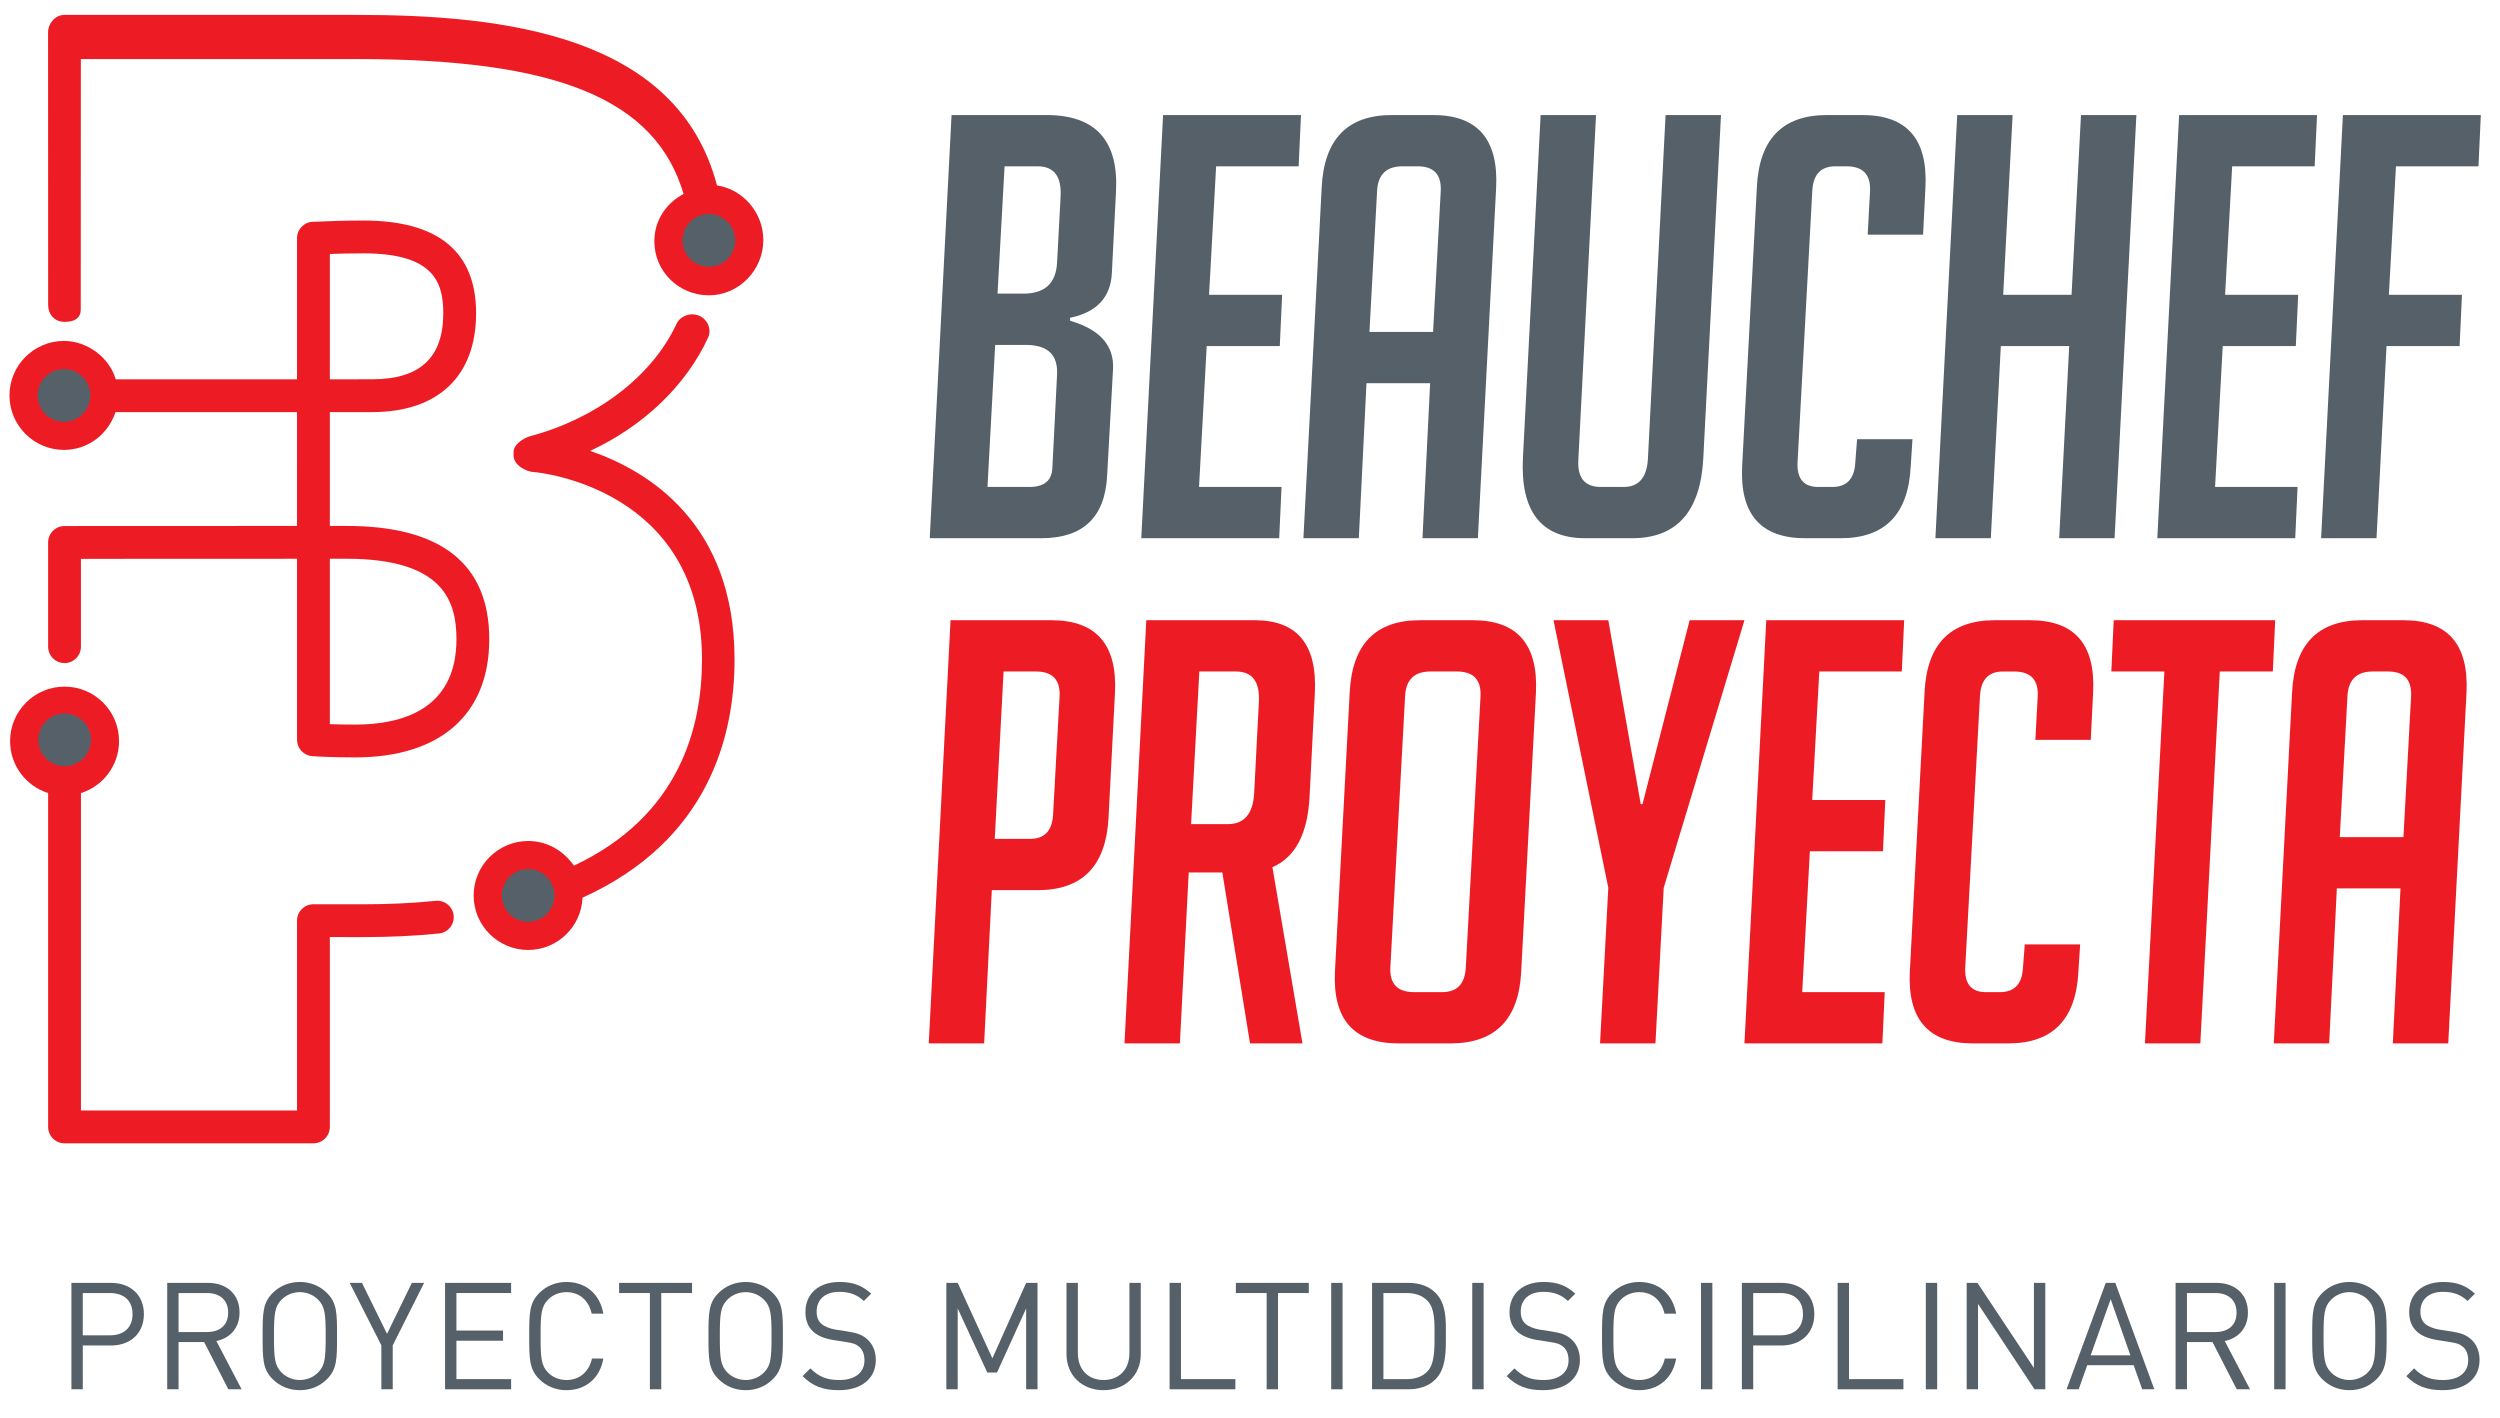 <?xml version="1.0" encoding="UTF-8" standalone="no"?>
<!-- Created with Inkscape (http://www.inkscape.org/) -->

<svg
   xmlns:dc="http://purl.org/dc/elements/1.1/"
   xmlns:cc="http://creativecommons.org/ns#"
   xmlns:rdf="http://www.w3.org/1999/02/22-rdf-syntax-ns#"
   xmlns:svg="http://www.w3.org/2000/svg"
   xmlns="http://www.w3.org/2000/svg"
   xmlns:sodipodi="http://sodipodi.sourceforge.net/DTD/sodipodi-0.dtd"
   xmlns:inkscape="http://www.inkscape.org/namespaces/inkscape"
   id="svg2"
   version="1.1"
   inkscape:version="0.91 r13725"
   xml:space="preserve"
   width="353.624"
   height="200.6"
   viewBox="0 0 353.624 200.6"
   sodipodi:docname="beauchef_proyecta_horizontal.svg"><defs
     id="defs6"><clipPath
       clipPathUnits="userSpaceOnUse"
       id="clipPath18"><path
         d="M 0,0 566,0 566,566 0,566 0,0 Z"
         id="path20"
         inkscape:connector-curvature="0" /></clipPath><clipPath
       clipPathUnits="userSpaceOnUse"
       id="clipPath24"><path
         d="m 41,44 479,0 0,480 -479,0 0,-480 z"
         id="path26"
         inkscape:connector-curvature="0" /></clipPath><clipPath
       clipPathUnits="userSpaceOnUse"
       id="clipPath28"><path
         d="m 41,44 479,0 0,480 -479,0 0,-480 z"
         id="path30"
         inkscape:connector-curvature="0" /></clipPath><clipPath
       clipPathUnits="userSpaceOnUse"
       id="clipPath32"><path
         d="m 0,566.93 566.93,0 L 566.93,0 0,0 0,566.93 Z"
         id="path34"
         inkscape:connector-curvature="0" /></clipPath><clipPath
       clipPathUnits="userSpaceOnUse"
       id="clipPath36"><path
         d="m 41,44 479,0 0,480 -479,0 0,-480 z"
         id="path38"
         inkscape:connector-curvature="0" /></clipPath><clipPath
       clipPathUnits="userSpaceOnUse"
       id="clipPath40"><path
         d="m 41,44 479,0 0,480 -479,0 0,-480 z"
         id="path42"
         inkscape:connector-curvature="0" /></clipPath></defs><sodipodi:namedview
     pagecolor="#ffffff"
     bordercolor="#666666"
     borderopacity="1"
     objecttolerance="10"
     gridtolerance="10"
     guidetolerance="10"
     inkscape:pageopacity="0"
     inkscape:pageshadow="2"
     inkscape:window-width="1855"
     inkscape:window-height="1056"
     id="namedview4"
     showgrid="false"
     inkscape:zoom="2.6394729"
     inkscape:cx="208.03657"
     inkscape:cy="80.051995"
     inkscape:window-x="65"
     inkscape:window-y="24"
     inkscape:window-maximized="1"
     inkscape:current-layer="g60" /><g
     id="g10"
     inkscape:groupmode="layer"
     inkscape:label="logo_bp_1"
     transform="matrix(1.25,0,0,-1.25,-298.607,455.693)"><g
       id="g12" /><g
       clip-path="url(#clipPath18)"
       id="g16"><g
         id="g22" /><g
         id="g48" /><g
         id="g58"><g
           id="g60"
           clip-path="url(#clipPath32)"><path
             d="m 351.765,331.328 2.934,0 c 2.402,0 3.669,1.156 3.802,3.468 l 0.4,7.47 c 0.134,2.311 -0.734,3.468 -2.601,3.468 l -3.736,0 -0.799,-14.406 z m -1.135,-21.877 4.736,0 c 1.644,0 2.512,0.689 2.601,2.068 l 0.534,10.604 c 0.133,2.268 -1.045,3.402 -3.535,3.402 l -3.468,0 -0.868,-16.074 z m 9.339,18.808 c 3.378,-0.978 5.001,-2.8 4.868,-5.469 l -0.667,-12.005 c -0.223,-4.758 -2.713,-7.136 -7.47,-7.136 l -12.606,0 2.469,47.887 10.737,0 c 5.557,0 8.181,-2.89 7.871,-8.67 l -0.468,-9.204 c -0.133,-2.757 -1.712,-4.447 -4.734,-5.068 l 0,-0.335 z"
             style="fill:#556068;fill-opacity:1;fill-rule:nonzero;stroke:none"
             id="path64"
             inkscape:connector-curvature="0" /><path
             d="m 368.032,303.649 2.468,47.887 15.606,0 -0.267,-5.802 -9.337,0 -0.8,-14.539 8.271,0 -0.267,-5.803 -8.271,0 -0.867,-15.941 9.337,0 -0.266,-5.802 -15.607,0 z"
             style="fill:#556068;fill-opacity:1;fill-rule:nonzero;stroke:none"
             id="path66"
             inkscape:connector-curvature="0" /><path
             d="m 401.052,326.993 0.868,15.94 c 0.088,1.867 -0.779,2.801 -2.601,2.801 l -1.735,0 c -1.823,0 -2.779,-0.934 -2.868,-2.801 l -0.866,-15.94 7.202,0 z m -8.403,-23.344 -6.27,0 2.068,39.684 c 0.267,5.469 2.912,8.203 7.936,8.203 l 4.669,0 c 5.025,0 7.404,-2.734 7.137,-8.203 l -2.068,-39.684 -6.269,0 0.867,17.541 -7.203,0 -0.867,-17.541 z"
             style="fill:#556068;fill-opacity:1;fill-rule:nonzero;stroke:none"
             id="path68"
             inkscape:connector-curvature="0" /><path
             d="m 433.632,351.536 -2.001,-38.817 c -0.311,-6.047 -3.002,-9.07 -8.07,-9.07 l -5.269,0 c -5.025,0 -7.382,3.045 -7.07,9.137 l 2.001,38.75 6.269,0 -2,-38.95 c -0.134,-2.091 0.71,-3.135 2.534,-3.135 l 2.601,0 c 1.689,0 2.601,1.044 2.734,3.135 l 2.001,38.95 6.27,0 z"
             style="fill:#556068;fill-opacity:1;fill-rule:nonzero;stroke:none"
             id="path70"
             inkscape:connector-curvature="0" /><path
             d="m 455.301,314.854 -0.2,-3.068 c -0.266,-5.425 -2.913,-8.137 -7.936,-8.137 l -4.002,0 c -5.025,0 -7.404,2.712 -7.137,8.137 l 1.668,31.614 c 0.267,5.424 2.911,8.136 7.937,8.136 l 4.001,0 c 5.024,0 7.403,-2.712 7.137,-8.136 l -0.267,-5.403 -6.27,0 0.267,4.935 c 0.089,1.868 -0.8,2.802 -2.667,2.802 l -1.267,0 c -1.646,0 -2.513,-0.934 -2.601,-2.802 l -1.668,-30.679 c -0.09,-1.868 0.689,-2.802 2.334,-2.802 l 1.601,0 c 1.644,0 2.512,0.934 2.601,2.802 l 0.201,2.601 6.268,0 z"
             style="fill:#556068;fill-opacity:1;fill-rule:nonzero;stroke:none"
             id="path72"
             inkscape:connector-curvature="0" /><path
             d="m 471.901,303.649 1.135,21.743 -7.738,0 -1.133,-21.743 -6.27,0 2.468,47.887 6.27,0 -1.068,-20.341 7.737,0 1.067,20.341 6.269,0 -2.467,-47.887 -6.27,0 z"
             style="fill:#556068;fill-opacity:1;fill-rule:nonzero;stroke:none"
             id="path74"
             inkscape:connector-curvature="0" /><path
             d="m 483.006,303.649 2.468,47.887 15.606,0 -0.267,-5.802 -9.337,0 -0.8,-14.539 8.271,0 -0.267,-5.803 -8.271,0 -0.867,-15.941 9.337,0 -0.266,-5.802 -15.607,0 z"
             style="fill:#556068;fill-opacity:1;fill-rule:nonzero;stroke:none"
             id="path76"
             inkscape:connector-curvature="0" /><path
             d="m 517.481,331.195 -0.267,-5.803 -8.271,0 -1.133,-21.743 -6.27,0 2.468,47.887 15.607,0 -0.267,-5.802 -9.337,0 -0.801,-14.539 8.271,0 z"
             style="fill:#556068;fill-opacity:1;fill-rule:nonzero;stroke:none"
             id="path78"
             inkscape:connector-curvature="0" /><path
             d="m 351.452,269.627 4.001,0 c 1.645,0 2.512,0.934 2.602,2.802 l 0.733,13.338 c 0.089,1.868 -0.801,2.802 -2.667,2.802 l -3.669,0 -1,-18.942 z m -5.003,24.744 11.405,0 c 5.07,0 7.47,-2.735 7.203,-8.204 l -0.733,-14.206 c -0.312,-5.425 -2.979,-8.136 -8.004,-8.136 l -5.202,0 -0.867,-17.341 -6.269,0 2.467,47.887 z"
             style="fill:#ed1c24;fill-opacity:1;fill-rule:nonzero;stroke:none"
             id="path80"
             inkscape:connector-curvature="0" /><path
             d="m 373.668,271.295 4.135,0 c 1.868,0 2.868,1.156 3.001,3.468 l 0.534,10.338 c 0.133,2.311 -0.733,3.468 -2.601,3.468 l -4.135,0 -0.934,-17.274 z m -5.069,23.076 12.272,0 c 4.802,0 7.07,-2.735 6.804,-8.204 l -0.601,-11.804 c -0.223,-4.181 -1.623,-6.827 -4.202,-7.937 l 3.401,-19.942 -5.935,0 -3.135,19.342 -3.802,0 -1,-19.342 -6.269,0 2.467,47.887 z"
             style="fill:#ed1c24;fill-opacity:1;fill-rule:nonzero;stroke:none"
             id="path82"
             inkscape:connector-curvature="0" /><path
             d="m 398.885,252.286 3.201,0 c 1.689,0 2.578,0.934 2.668,2.802 l 1.667,30.679 c 0.089,1.868 -0.8,2.802 -2.668,2.802 l -3.001,0 c -1.824,0 -2.779,-0.934 -2.867,-2.802 l -1.668,-30.679 c -0.09,-1.868 0.8,-2.802 2.668,-2.802 m -1.734,-5.802 c -5.069,0 -7.471,2.711 -7.204,8.137 l 1.668,31.546 c 0.267,5.469 2.911,8.204 7.937,8.204 l 6.003,0 c 5.023,0 7.403,-2.735 7.136,-8.204 l -1.667,-31.546 c -0.267,-5.426 -2.935,-8.137 -8.004,-8.137 l -5.869,0 z"
             style="fill:#ed1c24;fill-opacity:1;fill-rule:nonzero;stroke:none"
             id="path84"
             inkscape:connector-curvature="0" /><path
             d="m 426.217,246.484 -6.27,0 0.934,17.608 -6.202,30.279 6.202,0 3.669,-20.809 0.2,0 5.336,20.809 6.202,0 -9.137,-30.279 -0.934,-17.608 z"
             style="fill:#ed1c24;fill-opacity:1;fill-rule:nonzero;stroke:none"
             id="path86"
             inkscape:connector-curvature="0" /><path
             d="m 436.287,246.484 2.468,47.887 15.606,0 -0.267,-5.802 -9.337,0 -0.8,-14.539 8.271,0 -0.267,-5.803 -8.271,0 -0.867,-15.941 9.337,0 -0.266,-5.802 -15.607,0 z"
             style="fill:#ed1c24;fill-opacity:1;fill-rule:nonzero;stroke:none"
             id="path88"
             inkscape:connector-curvature="0" /><path
             d="m 474.276,257.688 -0.2,-3.068 c -0.266,-5.425 -2.913,-8.137 -7.936,-8.137 l -4.002,0 c -5.025,0 -7.404,2.712 -7.137,8.137 l 1.668,31.614 c 0.267,5.424 2.911,8.136 7.937,8.136 l 4.001,0 c 5.024,0 7.403,-2.712 7.137,-8.136 l -0.267,-5.403 -6.27,0 0.267,4.935 c 0.089,1.868 -0.8,2.802 -2.667,2.802 l -1.267,0 c -1.646,0 -2.513,-0.934 -2.601,-2.802 l -1.668,-30.679 c -0.09,-1.868 0.689,-2.802 2.334,-2.802 l 1.601,0 c 1.644,0 2.512,0.934 2.601,2.802 l 0.201,2.601 6.268,0 z"
             style="fill:#ed1c24;fill-opacity:1;fill-rule:nonzero;stroke:none"
             id="path90"
             inkscape:connector-curvature="0" /><path
             d="m 490.076,288.569 -2.201,-42.085 -6.269,0 2.2,42.085 -6.002,0 0.267,5.802 18.275,0 -0.267,-5.802 -6.003,0 z"
             style="fill:#ed1c24;fill-opacity:1;fill-rule:nonzero;stroke:none"
             id="path92"
             inkscape:connector-curvature="0" /><path
             d="m 510.858,269.827 0.867,15.94 c 0.089,1.867 -0.779,2.801 -2.601,2.801 l -1.735,0 c -1.824,0 -2.778,-0.934 -2.867,-2.801 l -0.867,-15.94 7.203,0 z m -8.404,-23.344 -6.269,0 2.068,39.684 c 0.267,5.469 2.911,8.203 7.936,8.203 l 4.669,0 c 5.024,0 7.403,-2.734 7.136,-8.203 l -2.067,-39.684 -6.27,0 0.867,17.541 -7.202,0 -0.868,-17.541 z"
             style="fill:#ed1c24;fill-opacity:1;fill-rule:nonzero;stroke:none"
             id="path94"
             inkscape:connector-curvature="0" /><path
             d="m 251.33,218.235 -3.078,0 0,-4.786 3.078,0 c 1.505,0 2.554,0.812 2.554,2.402 0,1.589 -1.049,2.384 -2.554,2.384 m 0.118,-5.936 -3.196,0 0,-4.955 -1.285,0 0,12.041 4.481,0 c 2.199,0 3.721,-1.37 3.721,-3.534 0,-2.165 -1.522,-3.552 -3.721,-3.552"
             style="fill:#556068;fill-opacity:1;fill-rule:nonzero;stroke:none"
             id="path96"
             inkscape:connector-curvature="0" /><path
             d="m 262.305,218.235 -3.213,0 0,-4.414 3.213,0 c 1.404,0 2.401,0.727 2.401,2.199 0,1.471 -0.997,2.215 -2.401,2.215 m 2.418,-10.891 -2.739,5.344 -2.892,0 0,-5.344 -1.285,0 0,12.041 4.616,0 c 2.097,0 3.569,-1.268 3.569,-3.349 0,-1.758 -1.066,-2.908 -2.622,-3.23 l 2.858,-5.462 -1.505,0 z"
             style="fill:#556068;fill-opacity:1;fill-rule:nonzero;stroke:none"
             id="path98"
             inkscape:connector-curvature="0" /><path
             d="m 274.894,217.474 c -0.524,0.541 -1.285,0.862 -2.08,0.862 -0.795,0 -1.556,-0.321 -2.08,-0.862 -0.761,-0.778 -0.846,-1.59 -0.846,-4.109 0,-2.52 0.085,-3.332 0.846,-4.11 0.524,-0.541 1.285,-0.862 2.08,-0.862 0.795,0 1.556,0.321 2.08,0.862 0.761,0.778 0.846,1.59 0.846,4.11 0,2.519 -0.085,3.331 -0.846,4.109 m 0.998,-8.98 c -0.812,-0.812 -1.877,-1.251 -3.078,-1.251 -1.201,0 -2.266,0.439 -3.078,1.251 -1.133,1.133 -1.133,2.317 -1.133,4.871 0,2.553 0,3.737 1.133,4.87 0.812,0.812 1.877,1.251 3.078,1.251 1.201,0 2.266,-0.439 3.078,-1.251 1.133,-1.133 1.133,-2.317 1.133,-4.87 0,-2.554 0,-3.738 -1.133,-4.871"
             style="fill:#556068;fill-opacity:1;fill-rule:nonzero;stroke:none"
             id="path100"
             inkscape:connector-curvature="0" /><path
             d="m 283.326,212.316 0,-4.972 -1.285,0 0,4.972 -3.585,7.069 1.386,0 2.841,-5.767 2.808,5.767 1.386,0 -3.551,-7.069 z"
             style="fill:#556068;fill-opacity:1;fill-rule:nonzero;stroke:none"
             id="path102"
             inkscape:connector-curvature="0" /><path
             d="m 289.248,207.344 0,12.041 7.475,0 0,-1.15 -6.19,0 0,-4.245 5.277,0 0,-1.15 -5.277,0 0,-4.346 6.19,0 0,-1.15 -7.475,0 z"
             style="fill:#556068;fill-opacity:1;fill-rule:nonzero;stroke:none"
             id="path104"
             inkscape:connector-curvature="0" /><path
             d="m 302.983,207.242 c -1.184,0 -2.266,0.44 -3.078,1.251 -1.133,1.133 -1.133,2.317 -1.133,4.871 0,2.553 0,3.737 1.133,4.87 0.812,0.812 1.894,1.252 3.078,1.252 2.165,0 3.771,-1.319 4.177,-3.585 l -1.319,0 c -0.321,1.471 -1.353,2.435 -2.858,2.435 -0.795,0 -1.556,-0.305 -2.08,-0.846 -0.761,-0.778 -0.846,-1.606 -0.846,-4.126 0,-2.52 0.085,-3.349 0.846,-4.127 0.524,-0.541 1.285,-0.845 2.08,-0.845 1.505,0 2.571,0.964 2.892,2.435 l 1.285,0 c -0.389,-2.266 -2.029,-3.585 -4.177,-3.585"
             style="fill:#556068;fill-opacity:1;fill-rule:nonzero;stroke:none"
             id="path106"
             inkscape:connector-curvature="0" /><path
             d="m 313.713,218.235 0,-10.891 -1.285,0 0,10.891 -3.484,0 0,1.15 8.253,0 0,-1.15 -3.484,0 z"
             style="fill:#556068;fill-opacity:1;fill-rule:nonzero;stroke:none"
             id="path108"
             inkscape:connector-curvature="0" /><path
             d="m 325.346,217.474 c -0.524,0.541 -1.285,0.862 -2.08,0.862 -0.795,0 -1.556,-0.321 -2.08,-0.862 -0.761,-0.778 -0.846,-1.59 -0.846,-4.109 0,-2.52 0.085,-3.332 0.846,-4.11 0.524,-0.541 1.285,-0.862 2.08,-0.862 0.795,0 1.556,0.321 2.08,0.862 0.761,0.778 0.846,1.59 0.846,4.11 0,2.519 -0.085,3.331 -0.846,4.109 m 0.998,-8.98 c -0.812,-0.812 -1.877,-1.251 -3.078,-1.251 -1.201,0 -2.266,0.439 -3.078,1.251 -1.133,1.133 -1.133,2.317 -1.133,4.871 0,2.553 0,3.737 1.133,4.87 0.812,0.812 1.877,1.251 3.078,1.251 1.201,0 2.266,-0.439 3.078,-1.251 1.133,-1.133 1.133,-2.317 1.133,-4.87 0,-2.554 0,-3.738 -1.133,-4.871"
             style="fill:#556068;fill-opacity:1;fill-rule:nonzero;stroke:none"
             id="path110"
             inkscape:connector-curvature="0" /><path
             d="m 333.832,207.242 c -1.81,0 -2.993,0.457 -4.126,1.59 l 0.879,0.879 c 0.998,-0.998 1.928,-1.319 3.281,-1.319 1.759,0 2.841,0.829 2.841,2.232 0,0.626 -0.186,1.167 -0.575,1.505 -0.389,0.339 -0.693,0.44 -1.573,0.575 l -1.403,0.22 c -0.948,0.152 -1.692,0.457 -2.216,0.913 -0.609,0.542 -0.913,1.286 -0.913,2.25 0,2.046 1.471,3.399 3.856,3.399 1.539,0 2.553,-0.389 3.585,-1.319 l -0.829,-0.829 c -0.744,0.677 -1.539,1.032 -2.807,1.032 -1.607,0 -2.537,-0.897 -2.537,-2.233 0,-0.591 0.169,-1.065 0.541,-1.386 0.372,-0.322 0.998,-0.558 1.624,-0.66 l 1.319,-0.203 c 1.133,-0.169 1.691,-0.406 2.198,-0.845 0.66,-0.559 1.015,-1.387 1.015,-2.385 0,-2.114 -1.657,-3.416 -4.16,-3.416"
             style="fill:#556068;fill-opacity:1;fill-rule:nonzero;stroke:none"
             id="path112"
             inkscape:connector-curvature="0" /><path
             d="m 355.004,207.344 0,9.149 -3.298,-7.255 -1.099,0 -3.348,7.255 0,-9.149 -1.286,0 0,12.041 1.286,0 3.923,-8.54 3.822,8.54 1.285,0 0,-12.041 -1.285,0 z"
             style="fill:#556068;fill-opacity:1;fill-rule:nonzero;stroke:none"
             id="path114"
             inkscape:connector-curvature="0" /><path
             d="m 363.764,207.242 c -2.435,0 -4.194,1.674 -4.194,4.076 l 0,8.066 1.285,0 0,-7.965 c 0,-1.826 1.15,-3.027 2.909,-3.027 1.759,0 2.926,1.201 2.926,3.027 l 0,7.965 1.285,0 0,-8.066 c 0,-2.402 -1.776,-4.076 -4.211,-4.076"
             style="fill:#556068;fill-opacity:1;fill-rule:nonzero;stroke:none"
             id="path116"
             inkscape:connector-curvature="0" /><path
             d="m 371.237,207.344 0,12.041 1.285,0 0,-10.891 6.156,0 0,-1.15 -7.441,0 z"
             style="fill:#556068;fill-opacity:1;fill-rule:nonzero;stroke:none"
             id="path118"
             inkscape:connector-curvature="0" /><path
             d="m 383.504,218.235 0,-10.891 -1.285,0 0,10.891 -3.484,0 0,1.15 8.253,0 0,-1.15 -3.484,0 z"
             style="fill:#556068;fill-opacity:1;fill-rule:nonzero;stroke:none"
             id="path120"
             inkscape:connector-curvature="0" /><path
             d="m 389.524,219.385 1.285,0 0,-12.041 -1.285,0 0,12.041 z"
             style="fill:#556068;fill-opacity:1;fill-rule:nonzero;stroke:none"
             id="path122"
             inkscape:connector-curvature="0" /><path
             d="m 400.422,217.355 c -0.626,0.643 -1.437,0.879 -2.368,0.879 l -2.621,0 0,-9.741 2.621,0 c 0.931,0 1.742,0.237 2.368,0.88 0.829,0.862 0.795,2.655 0.795,4.126 0,1.471 0.034,2.993 -0.795,3.856 m 0.896,-8.895 c -0.727,-0.728 -1.792,-1.117 -3.044,-1.117 l -4.126,0 0,12.041 4.126,0 c 1.252,0 2.317,-0.389 3.044,-1.116 1.252,-1.251 1.184,-3.095 1.184,-4.769 0,-1.674 0.068,-3.788 -1.184,-5.039"
             style="fill:#556068;fill-opacity:1;fill-rule:nonzero;stroke:none"
             id="path124"
             inkscape:connector-curvature="0" /><path
             d="m 405.486,219.385 1.285,0 0,-12.041 -1.285,0 0,12.041 z"
             style="fill:#556068;fill-opacity:1;fill-rule:nonzero;stroke:none"
             id="path126"
             inkscape:connector-curvature="0" /><path
             d="m 413.507,207.242 c -1.81,0 -2.993,0.457 -4.126,1.59 l 0.879,0.879 c 0.998,-0.998 1.928,-1.319 3.281,-1.319 1.759,0 2.841,0.829 2.841,2.232 0,0.626 -0.186,1.167 -0.575,1.505 -0.389,0.339 -0.693,0.44 -1.573,0.575 l -1.403,0.22 c -0.947,0.152 -1.692,0.457 -2.216,0.913 -0.609,0.542 -0.913,1.286 -0.913,2.25 0,2.046 1.471,3.399 3.856,3.399 1.539,0 2.553,-0.389 3.585,-1.319 l -0.829,-0.829 c -0.744,0.677 -1.539,1.032 -2.807,1.032 -1.607,0 -2.537,-0.897 -2.537,-2.233 0,-0.591 0.169,-1.065 0.541,-1.386 0.373,-0.322 0.998,-0.558 1.624,-0.66 l 1.319,-0.203 c 1.133,-0.169 1.691,-0.406 2.198,-0.845 0.66,-0.559 1.015,-1.387 1.015,-2.385 0,-2.114 -1.657,-3.416 -4.16,-3.416"
             style="fill:#556068;fill-opacity:1;fill-rule:nonzero;stroke:none"
             id="path128"
             inkscape:connector-curvature="0" /><path
             d="m 424.381,207.242 c -1.184,0 -2.266,0.44 -3.078,1.251 -1.133,1.133 -1.133,2.317 -1.133,4.871 0,2.553 0,3.737 1.133,4.87 0.812,0.812 1.894,1.252 3.078,1.252 2.165,0 3.771,-1.319 4.177,-3.585 l -1.319,0 c -0.321,1.471 -1.353,2.435 -2.858,2.435 -0.795,0 -1.556,-0.305 -2.08,-0.846 -0.761,-0.778 -0.846,-1.606 -0.846,-4.126 0,-2.52 0.085,-3.349 0.846,-4.127 0.524,-0.541 1.285,-0.845 2.08,-0.845 1.505,0 2.571,0.964 2.892,2.435 l 1.285,0 c -0.389,-2.266 -2.029,-3.585 -4.177,-3.585"
             style="fill:#556068;fill-opacity:1;fill-rule:nonzero;stroke:none"
             id="path130"
             inkscape:connector-curvature="0" /><path
             d="m 431.37,219.385 1.285,0 0,-12.041 -1.285,0 0,12.041 z"
             style="fill:#556068;fill-opacity:1;fill-rule:nonzero;stroke:none"
             id="path132"
             inkscape:connector-curvature="0" /><path
             d="m 440.357,218.235 -3.078,0 0,-4.786 3.078,0 c 1.505,0 2.554,0.812 2.554,2.402 0,1.589 -1.049,2.384 -2.554,2.384 m 0.118,-5.936 -3.196,0 0,-4.955 -1.285,0 0,12.041 4.481,0 c 2.199,0 3.721,-1.37 3.721,-3.534 0,-2.165 -1.522,-3.552 -3.721,-3.552"
             style="fill:#556068;fill-opacity:1;fill-rule:nonzero;stroke:none"
             id="path134"
             inkscape:connector-curvature="0" /><path
             d="m 446.834,207.344 0,12.041 1.285,0 0,-10.891 6.156,0 0,-1.15 -7.441,0 z"
             style="fill:#556068;fill-opacity:1;fill-rule:nonzero;stroke:none"
             id="path136"
             inkscape:connector-curvature="0" /><path
             d="m 456.811,219.385 1.285,0 0,-12.041 -1.285,0 0,12.041 z"
             style="fill:#556068;fill-opacity:1;fill-rule:nonzero;stroke:none"
             id="path138"
             inkscape:connector-curvature="0" /><path
             d="m 469.112,207.344 -6.393,9.656 0,-9.656 -1.285,0 0,12.041 1.218,0 6.392,-9.623 0,9.623 1.286,0 0,-12.041 -1.218,0 z"
             style="fill:#556068;fill-opacity:1;fill-rule:nonzero;stroke:none"
             id="path140"
             inkscape:connector-curvature="0" /><path
             d="m 477.728,217.541 -2.266,-6.359 4.498,0 -2.232,6.359 z m 3.568,-10.198 -0.964,2.723 -5.259,0 -0.964,-2.723 -1.37,0 4.431,12.041 1.082,0 4.414,-12.041 -1.37,0 z"
             style="fill:#556068;fill-opacity:1;fill-rule:nonzero;stroke:none"
             id="path142"
             inkscape:connector-curvature="0" /><path
             d="m 489.574,218.235 -3.213,0 0,-4.414 3.213,0 c 1.404,0 2.401,0.727 2.401,2.199 0,1.471 -0.997,2.215 -2.401,2.215 m 2.418,-10.891 -2.739,5.344 -2.892,0 0,-5.344 -1.285,0 0,12.041 4.616,0 c 2.097,0 3.569,-1.268 3.569,-3.349 0,-1.758 -1.066,-2.908 -2.622,-3.23 l 2.858,-5.462 -1.505,0 z"
             style="fill:#556068;fill-opacity:1;fill-rule:nonzero;stroke:none"
             id="path144"
             inkscape:connector-curvature="0" /><path
             d="m 496.234,219.385 1.285,0 0,-12.041 -1.285,0 0,12.041 z"
             style="fill:#556068;fill-opacity:1;fill-rule:nonzero;stroke:none"
             id="path146"
             inkscape:connector-curvature="0" /><path
             d="m 506.825,217.474 c -0.524,0.541 -1.285,0.862 -2.08,0.862 -0.795,0 -1.556,-0.321 -2.08,-0.862 -0.761,-0.778 -0.846,-1.59 -0.846,-4.109 0,-2.52 0.085,-3.332 0.846,-4.11 0.524,-0.541 1.285,-0.862 2.08,-0.862 0.795,0 1.556,0.321 2.08,0.862 0.761,0.778 0.846,1.59 0.846,4.11 0,2.519 -0.085,3.331 -0.846,4.109 m 0.998,-8.98 c -0.812,-0.812 -1.877,-1.251 -3.078,-1.251 -1.201,0 -2.266,0.439 -3.078,1.251 -1.133,1.133 -1.133,2.317 -1.133,4.871 0,2.553 0,3.737 1.133,4.87 0.812,0.812 1.877,1.251 3.078,1.251 1.201,0 2.266,-0.439 3.078,-1.251 1.133,-1.133 1.133,-2.317 1.133,-4.87 0,-2.554 0,-3.738 -1.133,-4.871"
             style="fill:#556068;fill-opacity:1;fill-rule:nonzero;stroke:none"
             id="path148"
             inkscape:connector-curvature="0" /><path
             d="m 515.311,207.242 c -1.81,0 -2.993,0.457 -4.126,1.59 l 0.879,0.879 c 0.998,-0.998 1.928,-1.319 3.281,-1.319 1.759,0 2.841,0.829 2.841,2.232 0,0.626 -0.186,1.167 -0.575,1.505 -0.389,0.339 -0.694,0.44 -1.573,0.575 l -1.404,0.22 c -0.947,0.152 -1.691,0.457 -2.215,0.913 -0.609,0.542 -0.913,1.286 -0.913,2.25 0,2.046 1.471,3.399 3.856,3.399 1.539,0 2.553,-0.389 3.585,-1.319 l -0.829,-0.829 c -0.744,0.677 -1.539,1.032 -2.807,1.032 -1.607,0 -2.537,-0.897 -2.537,-2.233 0,-0.591 0.169,-1.065 0.541,-1.386 0.372,-0.322 0.998,-0.558 1.624,-0.66 l 1.319,-0.203 c 1.133,-0.169 1.691,-0.406 2.199,-0.845 0.659,-0.559 1.014,-1.387 1.014,-2.385 0,-2.114 -1.657,-3.416 -4.16,-3.416"
             style="fill:#556068;fill-opacity:1;fill-rule:nonzero;stroke:none"
             id="path150"
             inkscape:connector-curvature="0" /><path
             d="m 319.081,333.506 0,0 c 2.179,0 3.962,1.783 3.962,3.962 0,2.18 -1.783,3.963 -3.962,3.963 -2.179,0 -3.962,-1.783 -3.962,-3.963 0,-2.179 1.783,-3.962 3.962,-3.962"
             style="fill:#556068;fill-opacity:1;fill-rule:nonzero;stroke:none"
             id="path152"
             inkscape:connector-curvature="0" /><path
             d="m 298.575,259.293 0,0 c 2.179,0 3.962,1.783 3.962,3.962 0,2.18 -1.783,3.963 -3.962,3.963 -2.179,0 -3.962,-1.783 -3.962,-3.963 0,-2.179 1.783,-3.962 3.962,-3.962"
             style="fill:#556068;fill-opacity:1;fill-rule:nonzero;stroke:none"
             id="path154"
             inkscape:connector-curvature="0" /><path
             d="m 246.081,276.914 0,0 c 2.179,0 3.962,1.783 3.962,3.962 l 0,0 c 0,2.18 -1.783,3.963 -3.962,3.963 l 0,0 c -2.179,0 -3.962,-1.783 -3.962,-3.963 l 0,0 c 0,-2.179 1.783,-3.962 3.962,-3.962"
             style="fill:#556068;fill-opacity:1;fill-rule:nonzero;stroke:none"
             id="path156"
             inkscape:connector-curvature="0" /><path
             d="m 246.081,315.698 0,0 c 2.179,0 3.962,1.783 3.962,3.962 l 0,0 c 0,2.18 -1.783,3.963 -3.962,3.963 l 0,0 c -2.179,0 -3.962,-1.783 -3.962,-3.963 l 0,0 c 0,-2.179 1.783,-3.962 3.962,-3.962"
             style="fill:#556068;fill-opacity:1;fill-rule:nonzero;stroke:none"
             id="path158"
             inkscape:connector-curvature="0" /><path
             d="m 298.65,266.205 c -1.645,0 -2.983,-1.338 -2.983,-2.983 0,-1.644 1.338,-2.982 2.983,-2.982 1.645,0 2.983,1.338 2.983,2.982 0,1.645 -1.338,2.983 -2.983,2.983 m 5.182,0.394 c 12.066,5.676 14.49,15.793 14.49,23.332 0,19.382 -18.482,21.161 -18.975,21.201 -0.999,0.03 -2.347,0.85 -2.347,1.856 l 0,0.424 c 0,0.842 1.106,1.578 1.919,1.794 7.403,1.974 13.748,6.722 16.52,12.7 0.432,0.931 1.671,1.336 2.602,0.904 0.93,-0.432 1.402,-1.535 0.971,-2.466 -2.528,-5.452 -7.317,-10.008 -13.346,-12.813 6.544,-2.241 16.341,-8.179 16.341,-23.6 0,-8.733 -2.972,-20.496 -17.167,-26.942 -0.012,-0.006 -0.02,-0.011 -0.033,-0.017 -0.132,-3.284 -2.843,-5.916 -6.159,-5.916 -3.4,0 -6.165,2.766 -6.165,6.166 0,3.4 2.779,6.166 6.179,6.166 2.154,0 3.993,-1.11 5.17,-2.788 l 0,-10e-4 z"
             style="fill:#ed1c24;fill-opacity:1;fill-rule:nonzero;stroke:none"
             id="path160"
             inkscape:connector-curvature="0" /><path
             d="m 276.21,335.812 0,-14.183 c 2.378,0.003 4.148,0.006 4.792,0.006 5.413,0 8.044,2.446 8.044,7.479 0,3.516 -1.094,6.771 -9.035,6.771 -1.721,0 -2.926,-0.037 -3.801,-0.073 m 0,-53.206 c 0.734,-0.026 1.694,-0.046 2.861,-0.046 5.231,0 11.466,1.676 11.466,9.661 0,4.239 -1.414,9.105 -12.437,9.105 -0.253,0 -0.918,0 -1.89,0 l 0,-18.72 z m -30.086,40.185 c -1.644,0 -2.982,-1.338 -2.982,-2.982 0,-1.645 1.338,-2.983 2.982,-2.983 1.645,0 2.983,1.338 2.983,2.983 0,1.644 -1.338,2.982 -2.983,2.982 m 5.858,-1.162 20.514,0 0,15.972 c 0,1.026 0.831,1.857 1.857,1.857 0.261,0 0.58,0.015 1.006,0.035 0.935,0.042 2.347,0.106 4.652,0.106 8.46,0 12.749,-3.528 12.749,-10.485 0,-7.114 -4.286,-11.193 -11.758,-11.193 -0.644,0 -2.413,-0.003 -4.792,-0.006 l 0,-12.875 c 0.972,0 1.637,0 1.89,0 10.717,0 16.151,-4.313 16.151,-12.819 0,-8.5 -5.533,-13.375 -15.18,-13.375 -3.094,0 -4.801,0.139 -4.872,0.145 -0.963,0.08 -1.703,0.885 -1.703,1.85 l 0,20.484 c -7.365,-0.003 -19.776,-0.008 -24.451,-0.01 l 0,-9.937 c 0,-1.026 -0.831,-1.857 -1.857,-1.857 -1.026,0 -1.857,0.831 -1.857,1.857 l 0,11.793 c 0,1.026 0.831,1.857 1.856,1.857 0,0 17.099,0.007 26.309,0.011 l 0.001,12.876 -20.541,0 c -0.88,-2.59 -3.188,-4.272 -5.832,-4.272 -3.4,0 -6.166,2.766 -6.166,6.166 0,3.4 2.766,6.166 6.166,6.166 2.655,0 5.154,-1.894 5.858,-4.346"
             style="fill:#ed1c24;fill-opacity:1;fill-rule:nonzero;stroke:none"
             id="path162"
             inkscape:connector-curvature="0" /><path
             d="m 246.2,283.815 c -1.647,0 -2.983,-1.335 -2.983,-2.983 0,-1.647 1.336,-2.982 2.983,-2.982 1.647,0 2.983,1.335 2.983,2.982 0,1.648 -1.336,2.983 -2.983,2.983 m 1.845,-9.005 0,-35.919 24.451,0 0,21.482 c 0,0.493 0.196,0.966 0.545,1.314 0.348,0.348 0.82,0.543 1.312,0.543 l 0.003,0 c 1.871,-0.003 3.76,-0.005 5.639,-0.005 2.869,0 5.626,0.131 8.193,0.389 1.019,0.099 1.931,-0.642 2.033,-1.662 0.103,-1.02 -0.641,-1.931 -1.662,-2.033 -2.69,-0.271 -5.571,-0.408 -8.564,-0.408 -1.26,0 -2.525,10e-4 -3.785,0.002 l 0,-21.479 c 0,-1.025 -0.831,-1.857 -1.857,-1.857 l -28.165,0 c -1.026,0 -1.857,0.832 -1.857,1.857 l 0,37.778 0,0 c -2.496,0.789 -4.304,3.123 -4.304,5.879 0,3.405 2.76,6.164 6.164,6.164 3.405,0 6.165,-2.759 6.165,-6.164 0,-2.759 -1.812,-5.094 -4.311,-5.881"
             style="fill:#ed1c24;fill-opacity:1;fill-rule:nonzero;stroke:none"
             id="path164"
             inkscape:connector-curvature="0" /><path
             d="m 319.098,334.371 c -1.645,0 -2.983,1.338 -2.983,2.983 0,1.644 1.338,2.982 2.983,2.982 1.645,0 2.983,-1.338 2.983,-2.982 0,-1.645 -1.338,-2.983 -2.983,-2.983 m 0.917,9.205 c -4.442,17.022 -24.098,19.294 -40.725,19.294 l -33.124,0 c -1.019,0 -1.841,-0.955 -1.841,-1.973 l 0.009,-30.877 c 0,-1.026 0.717,-1.887 1.845,-1.887 1.128,0 1.845,0.393 1.845,1.419 l 0.009,28.318 31.257,0 c 22.412,0 33.858,-4.402 37.006,-15.448 -0.011,-0.005 -0.022,0.201 -0.026,0.199 -1.981,-1.027 -3.338,-2.991 -3.338,-5.373 0,-3.4 2.766,-6.112 6.166,-6.112 3.4,0 6.166,2.853 6.166,6.253 0,3.089 -2.282,5.743 -5.249,6.187"
             style="fill:#ed1c24;fill-opacity:1;fill-rule:nonzero;stroke:none"
             id="path166"
             inkscape:connector-curvature="0" /></g></g></g></g></svg>